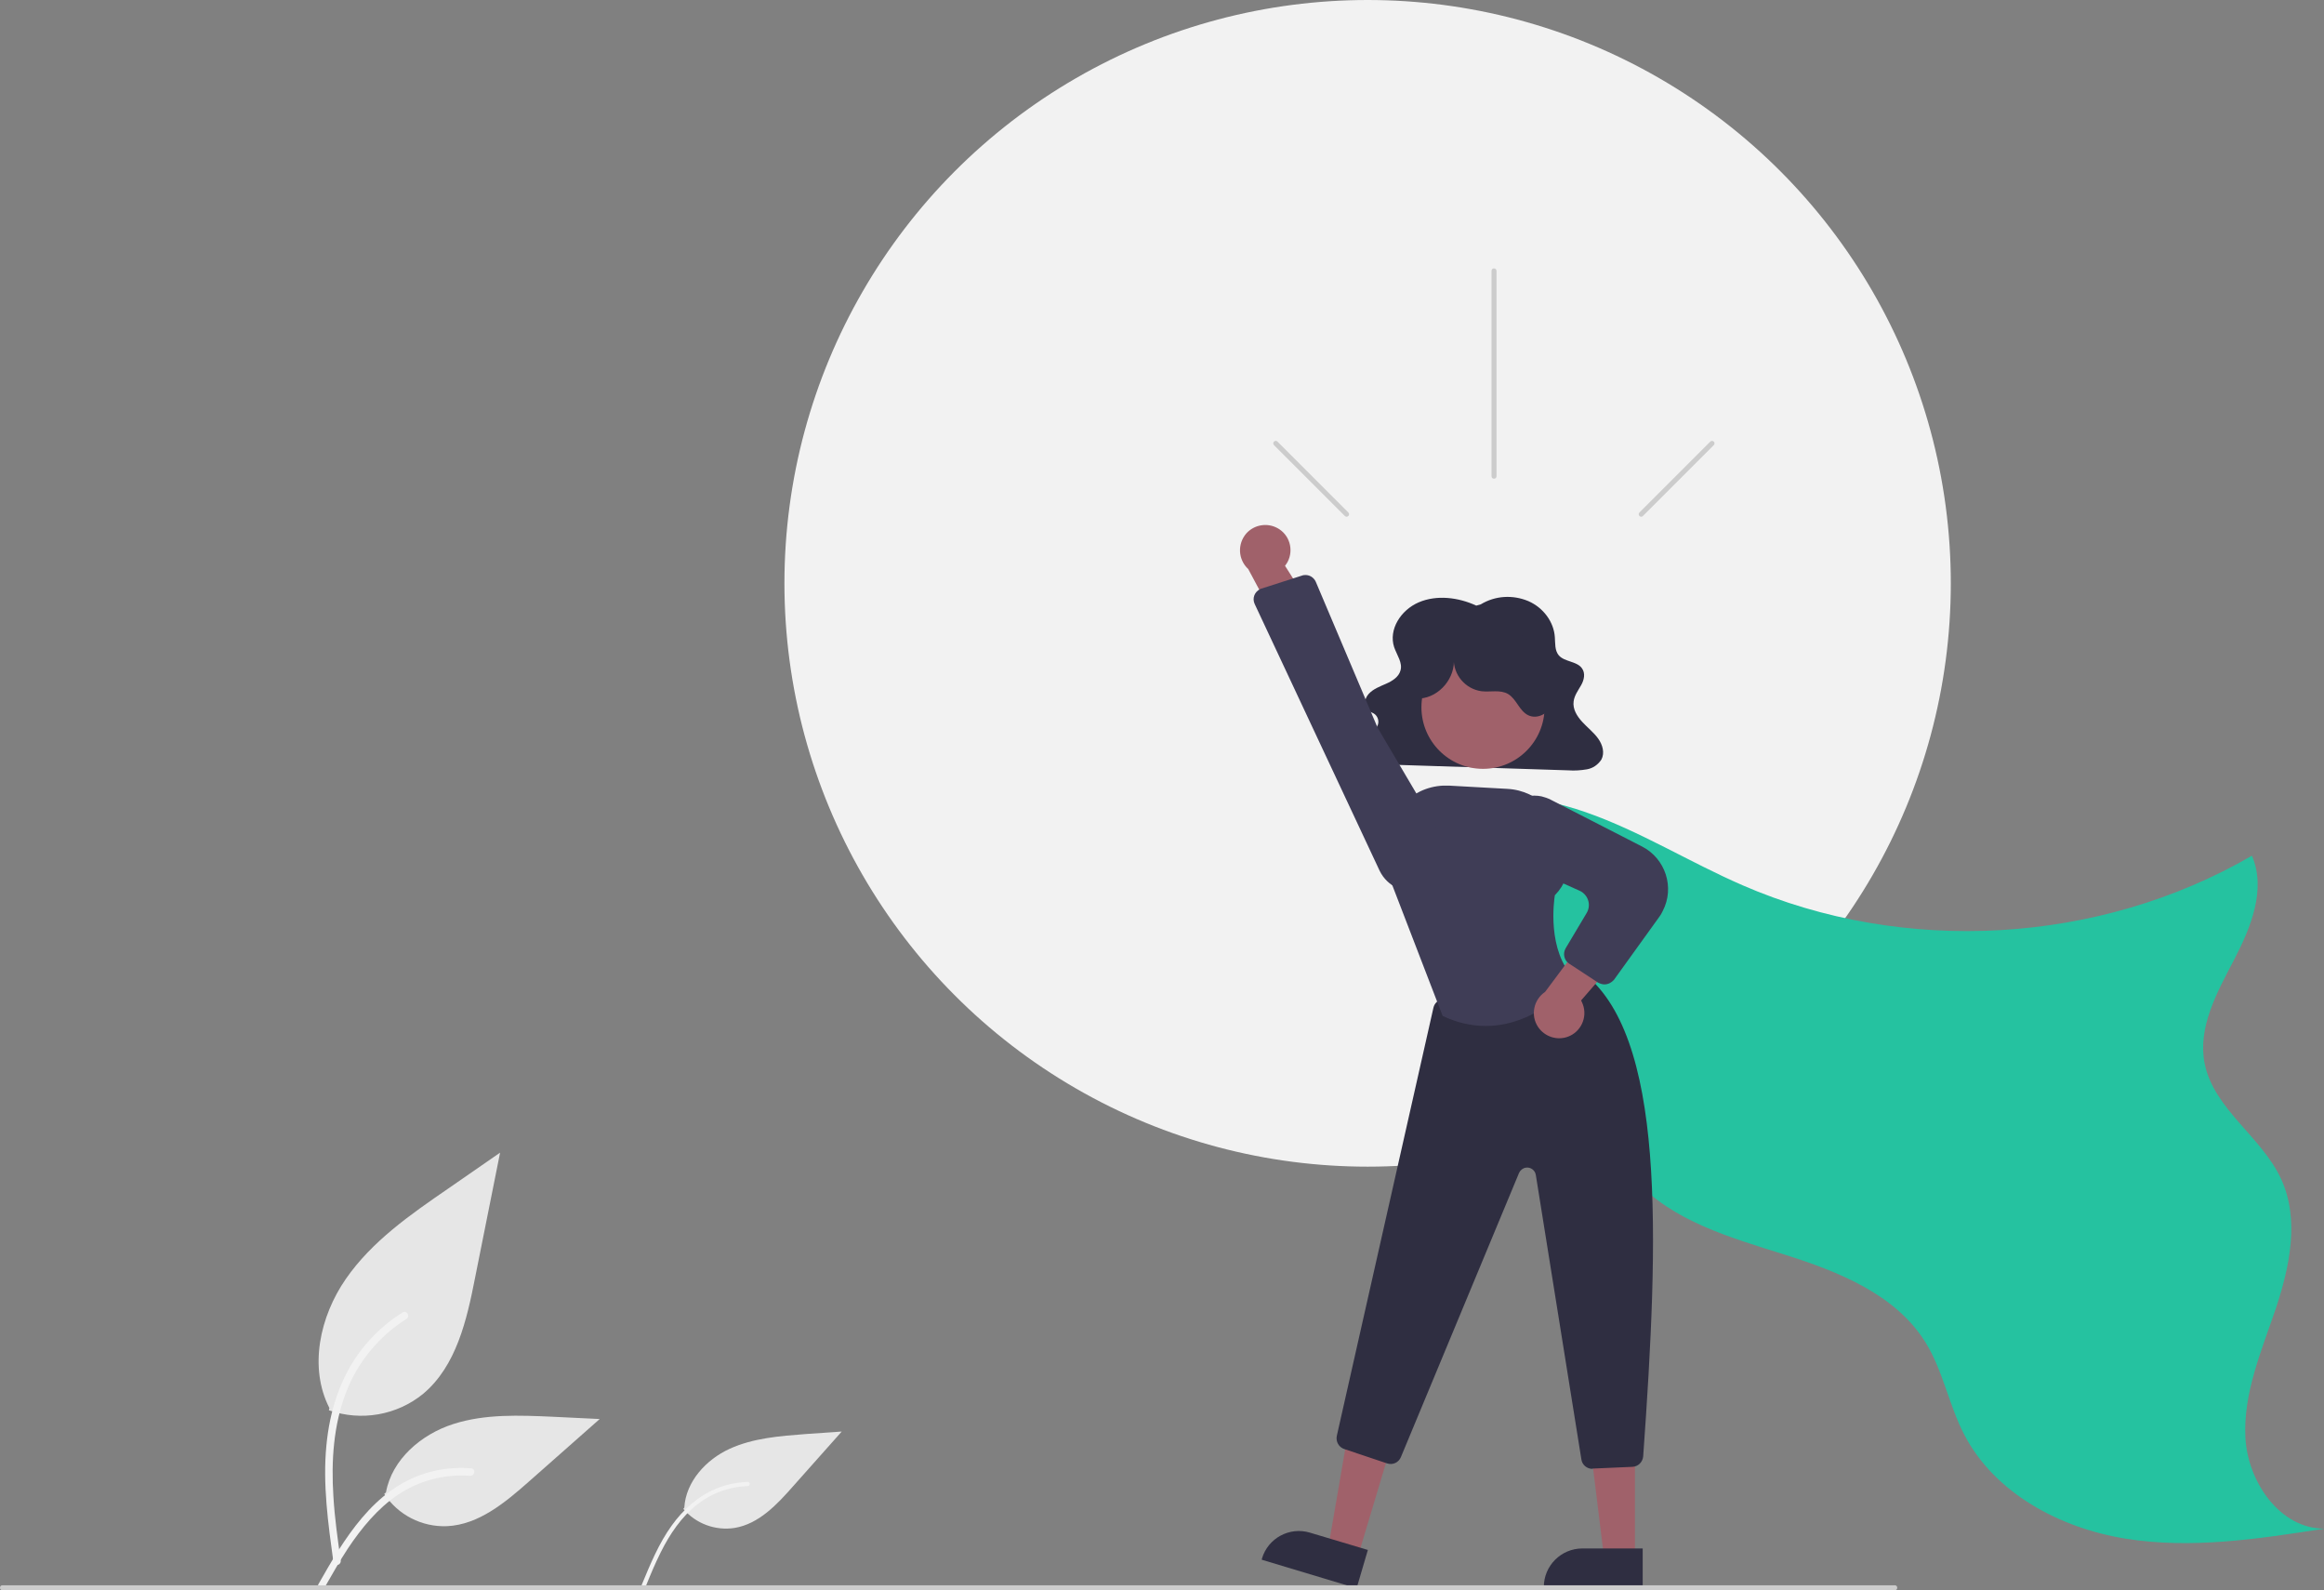 <?xml version="1.0" encoding="UTF-8" standalone="no"?>
<svg
   version="1.1"
   id="a6791429-d438-45aa-bc7c-827b738cb04a"
   x="0px"
   y="0px"
   viewBox="0 0 928.5 635.2"
   style="enable-background:new 0 0 928.5 635.2;"
   xml:space="preserve"
   xmlns="http://www.w3.org/2000/svg"
   xmlns:svg="http://www.w3.org/2000/svg"><rect x="0" y="0" width="928.5" height="635.2" fill="#808080" stroke="none"/><defs
   id="defs21" />
<style
   type="text/css"
   id="style1">
	.st0{fill:#F2F2F2;}
	.st1{fill:#E6E6E6;}
	.st2{fill:#72AA8F;}
	.st3{fill:#2F2E41;}
	.st4{fill:#A0616A;}
	.st5{fill:#3F3D56;}
	.st6{fill:#CCCCCC;}
</style>
<circle
   class="st0"
   cx="546.4"
   cy="233"
   r="233"
   id="circle1" />
<path
   class="st1"
   d="M131.4,563.3c12.9,4.5,27.2,2,37.7-6.6c13.2-11.1,17.4-29.4,20.7-46.3l10-50L179,474.8  c-15,10.3-30.4,21-40.8,36c-10.4,15-14.9,35.4-6.6,51.6"
   id="path1" />
<path
   class="st0"
   d="M133.2,623.9c-2.1-15.4-4.3-31-2.8-46.5c1.3-13.8,5.5-27.3,14.1-38.4c4.6-5.9,10.1-10.9,16.4-14.8  c1.6-1,3.1,1.6,1.5,2.6c-10.9,6.9-19.3,17-24,29c-5.2,13.3-6.1,27.8-5.2,41.9c0.5,8.5,1.7,17,2.9,25.5c0.2,0.8-0.3,1.6-1,1.8  C134.2,625.2,133.4,624.7,133.2,623.9L133.2,623.9z"
   id="path2" />
<path
   class="st1"
   d="M273,602.7c5,5.9,12.8,8.8,20.5,7.6c9.7-1.6,17-9.4,23.5-16.8l19.3-21.7l-14.4,1c-10.4,0.8-21,1.6-30.4,5.9  s-17.5,13.1-18.1,23.5"
   id="path3" />
<path
   class="st0"
   d="M256.4,633c3.4-8.2,6.8-16.5,12-23.7c4.6-6.4,10.6-11.8,18-14.8c3.9-1.6,8.1-2.4,12.3-2.6c1.1,0,1.1,1.7,0,1.7  c-7.3,0.2-14.4,2.8-20.1,7.3c-6.4,5-11,11.9-14.6,19.1c-2.2,4.4-4.1,8.9-5.9,13.4c-0.1,0.4-0.6,0.7-1,0.6  C256.6,634,256.3,633.5,256.4,633L256.4,633z"
   id="path4" />
<path
   class="st1"
   d="M153.5,596.7c5.5,8.4,15,13.3,25.1,12.9c12.7-0.6,23.3-9.5,32.8-17.9l28.2-24.9l-18.6-0.9  c-13.4-0.6-27.1-1.2-39.9,2.9s-24.5,14.1-26.9,27.3"
   id="path5" />
<path
   class="st0"
   d="M127.2,632.8c10.2-18,22-38,43-44.4c5.9-1.8,12-2.4,18.1-1.9c1.9,0.2,1.4,3.1-0.5,3  c-10.2-0.8-20.4,1.9-28.9,7.6c-8.1,5.5-14.5,13.3-19.9,21.4c-3.3,5-6.2,10.2-9.2,15.4C129,635.7,126.3,634.5,127.2,632.8z"
   id="path6" />
<path
   class="st2"
   d="M566.3,325.7c20.2-11.1,45.4-8.9,67.2-1.3s41.5,20,62.7,29.2c64.6,28.1,142.5,23.6,203.5-11.8  c5.8,13.4-0.4,28.7-7.2,41.7s-14.5,26.9-11.7,41.2c3.6,18.3,22.8,29.3,30.6,46.3c7.4,16.1,3.4,35-2.2,51.8  c-5.7,16.8-13,33.7-12.1,51.4s13.8,36.4,31.5,36.4c-26.3,4.1-53.1,8.2-79.3,4s-52.4-18.1-64.6-41.7c-6.1-11.8-8.4-25.4-15.4-36.7  c-11.9-19.2-34.8-28.3-56.4-35.1S668.2,487.8,653,471c-14.5-16-19.1-38.2-26.7-58.4c-12.9-33.7-35.4-63-64.6-84.2"
   id="path7"
   style="fill:#25c2a0;fill-opacity:1" />
<path
   class="st3"
   d="M589.8,241.9c-7.1-3.3-15.8-4.4-23-1.3s-12.1,10.9-9.8,17.9c1.1,3.2,3.5,6.3,2.5,9.4c-0.7,2.5-3.2,4.1-5.7,5.2  s-5.2,2.1-7,4.1s-2.2,5.3,0.1,6.8c0.7,0.5,1.7,0.7,2.4,1.3c1.2,1,1.7,2.7,1.2,4.2c-0.6,1.5-1.6,2.8-2.9,3.8  c-2.5,2.2-5.9,4.7-5.1,7.8c0.6,1.7,2,3,3.7,3.5c1.8,0.5,3.6,0.7,5.4,0.7l75,2.4c2.5,0.2,5,0,7.4-0.4c2.4-0.4,4.5-1.9,5.8-3.9  c1.4-2.7,0.5-5.9-1.3-8.4s-4.3-4.4-6.4-6.7s-3.8-5.1-3.4-8.1c0.3-2.4,1.8-4.4,3-6.5s1.8-4.8,0.3-6.8c-2-2.8-6.9-2.5-9.2-5.1  c-1.7-2-1.4-4.8-1.6-7.3c-0.4-6.1-4.6-11.8-10.6-14.4c-6.2-2.6-13.2-2.2-19,1.3L589.8,241.9z"
   id="path8" />
<polygon
   class="st4"
   points="542.4,622.1 530.6,618.6 538.7,571.6 556,576.8 "
   id="polygon8" />
<path
   class="st3"
   d="M542,634.4L504.1,623l0.1-0.5c2.4-8.1,11-12.8,19.2-10.3c0,0,0,0,0,0l0,0l23.1,6.9L542,634.4z"
   id="path9" />
<polygon
   class="st4"
   points="653.2,622.5 640.9,622.5 635.1,575.2 653.2,575.2 "
   id="polygon9" />
<path
   class="st3"
   d="M656.3,634.4l-39.5,0v-0.5c0-8.5,6.9-15.4,15.4-15.4c0,0,0,0,0,0h0l24.1,0L656.3,634.4z"
   id="path10" />
<path
   class="st3"
   d="M636.2,586.7c-2.2,0-4.1-1.6-4.4-3.8l-18.2-113.6c-0.3-1.9-2.1-3.2-4-2.9c-1.2,0.2-2.2,1-2.7,2.1l-47.2,113.5  c-0.9,2.2-3.3,3.3-5.6,2.5l-17-5.7c-2.2-0.7-3.5-3-3-5.3l38.6-171c0.4-1.7,1.7-3,3.4-3.4l51.8-12c1.3-0.3,2.6,0,3.7,0.8  c34.1,24.8,31.2,105.8,24.9,193.8c-0.2,2.3-2,4.1-4.3,4.2l-15.9,0.7C636.3,586.7,636.2,586.7,636.2,586.7z"
   id="path11" />
<circle
   class="st4"
   cx="592.5"
   cy="282.5"
   r="24.6"
   id="circle11" />
<path
   class="st5"
   d="M593.6,409.8c-5.9,0-11.7-1.4-17-3.9l-0.2-0.1l-0.1-0.2l-22-57.1l-0.4-9.9c-0.6-13.1,9.6-24.2,22.7-24.8  c0.8,0,1.6,0,2.3,0l23.4,1.3c12.5,0.7,22.4,11.1,22.4,23.6c0.6,1.2,4.9,10.3-3.5,18.9c-0.3,2-3.3,22.2,7.9,33.4l0.3,0.3l-0.3,0.3  C629,391.9,614.7,409.8,593.6,409.8z"
   id="path12" />
<path
   class="st4"
   d="M626.4,414.1c5.2-1.9,7.9-7.7,6-12.9c-0.2-0.6-0.5-1.1-0.7-1.6l23.4-27l-18.4-2.4l-19.4,26  c-4.6,3.1-5.9,9.4-2.8,14C617.1,414.1,622.1,415.7,626.4,414.1L626.4,414.1z"
   id="path13" />
<path
   class="st5"
   d="M641,393.2c-0.9,0-1.7-0.3-2.5-0.7l-11.6-7.6c-2-1.3-2.6-4-1.4-6.1l8.4-14.1c1.8-3,0.8-6.8-2.2-8.6  c-0.2-0.1-0.4-0.2-0.6-0.3l-24-10.8c-6.1-2.8-9.5-9.4-8.1-15.9l0,0c1.6-7.7,9.2-12.6,16.9-11c1.2,0.3,2.4,0.7,3.6,1.3l36.5,18.7  c9.4,4.8,13.2,16.4,8.3,25.8c-0.4,0.9-0.9,1.7-1.5,2.5l-18,25C643.8,392.5,642.5,393.2,641,393.2z"
   id="path14" />
<path
   class="st3"
   d="M567.4,279c7.8-0.6,14.2-8.4,13.4-16.1c-0.2,6.6,4.6,12.3,11.1,13.2c3.6,0.4,7.5-0.7,10.6,1.1  c3.4,2,4.5,6.8,8.1,8.5c3.5,1.7,7.8-0.6,9.5-4s1.3-7.6,0.2-11.2c-5.2-16.7-22.9-26.1-39.6-20.9c-5,1.5-9.5,4.3-13.1,7.9  c-3.3,3.3-5.9,7.5-6.3,12.1s1.7,9.6,5.9,11.7L567.4,279z"
   id="path15" />
<path
   class="st4"
   d="M510.3,210.9c4.9,2.6,6.7,8.7,4.1,13.6c-0.3,0.5-0.6,1-1,1.5l19.2,30.2l-18.6-0.3l-15.3-28.6  c-4.1-3.8-4.4-10.1-0.7-14.3C501.1,209.6,506.2,208.7,510.3,210.9L510.3,210.9z"
   id="path16" />
<path
   class="st5"
   d="M525.7,232.4l24.7,58.3l25.9,43.9c4,6.8,1.7,15.4-5,19.4c-1,0.6-2,1-3.1,1.4l0,0c-6.7,2-13.9-1.2-17-7.6  l-49.9-106.5c-1.1-2.3-0.1-4.9,2.2-6c0.2-0.1,0.3-0.2,0.5-0.2l16.2-5.2c0.3-0.1,0.6-0.2,0.9-0.2  C523.1,229.5,524.9,230.6,525.7,232.4z"
   id="path17" />
<path
   class="st6"
   d="M757,635.2H1c-0.6,0-1-0.4-1-1s0.4-1,1-1h756c0.6,0,1,0.4,1,1S757.6,635.2,757,635.2z"
   id="path18" />
<path
   class="st6"
   d="M597.9,108.2v82c0,0.6-0.4,1-1,1s-1-0.4-1-1v-82c0-0.6,0.4-1,1-1S597.9,107.7,597.9,108.2z"
   id="path19" />
<path
   class="st6"
   d="M684.7,177.8l-28.3,28.3c-0.4,0.4-1,0.4-1.4,0c-0.4-0.4-0.4-1,0-1.4l28.3-28.3c0.4-0.4,1-0.4,1.4,0  C685.1,176.7,685.1,177.4,684.7,177.8C684.7,177.8,684.7,177.8,684.7,177.8z"
   id="path20" />
<path
   class="st6"
   d="M509,177.8l28.3,28.3c0.4,0.4,1,0.4,1.4,0c0.4-0.4,0.4-1,0-1.4l-28.3-28.3c-0.4-0.4-1-0.4-1.4,0  C508.6,176.7,508.6,177.4,509,177.8C509,177.8,509,177.8,509,177.8L509,177.8z"
   id="path21" />
</svg>
